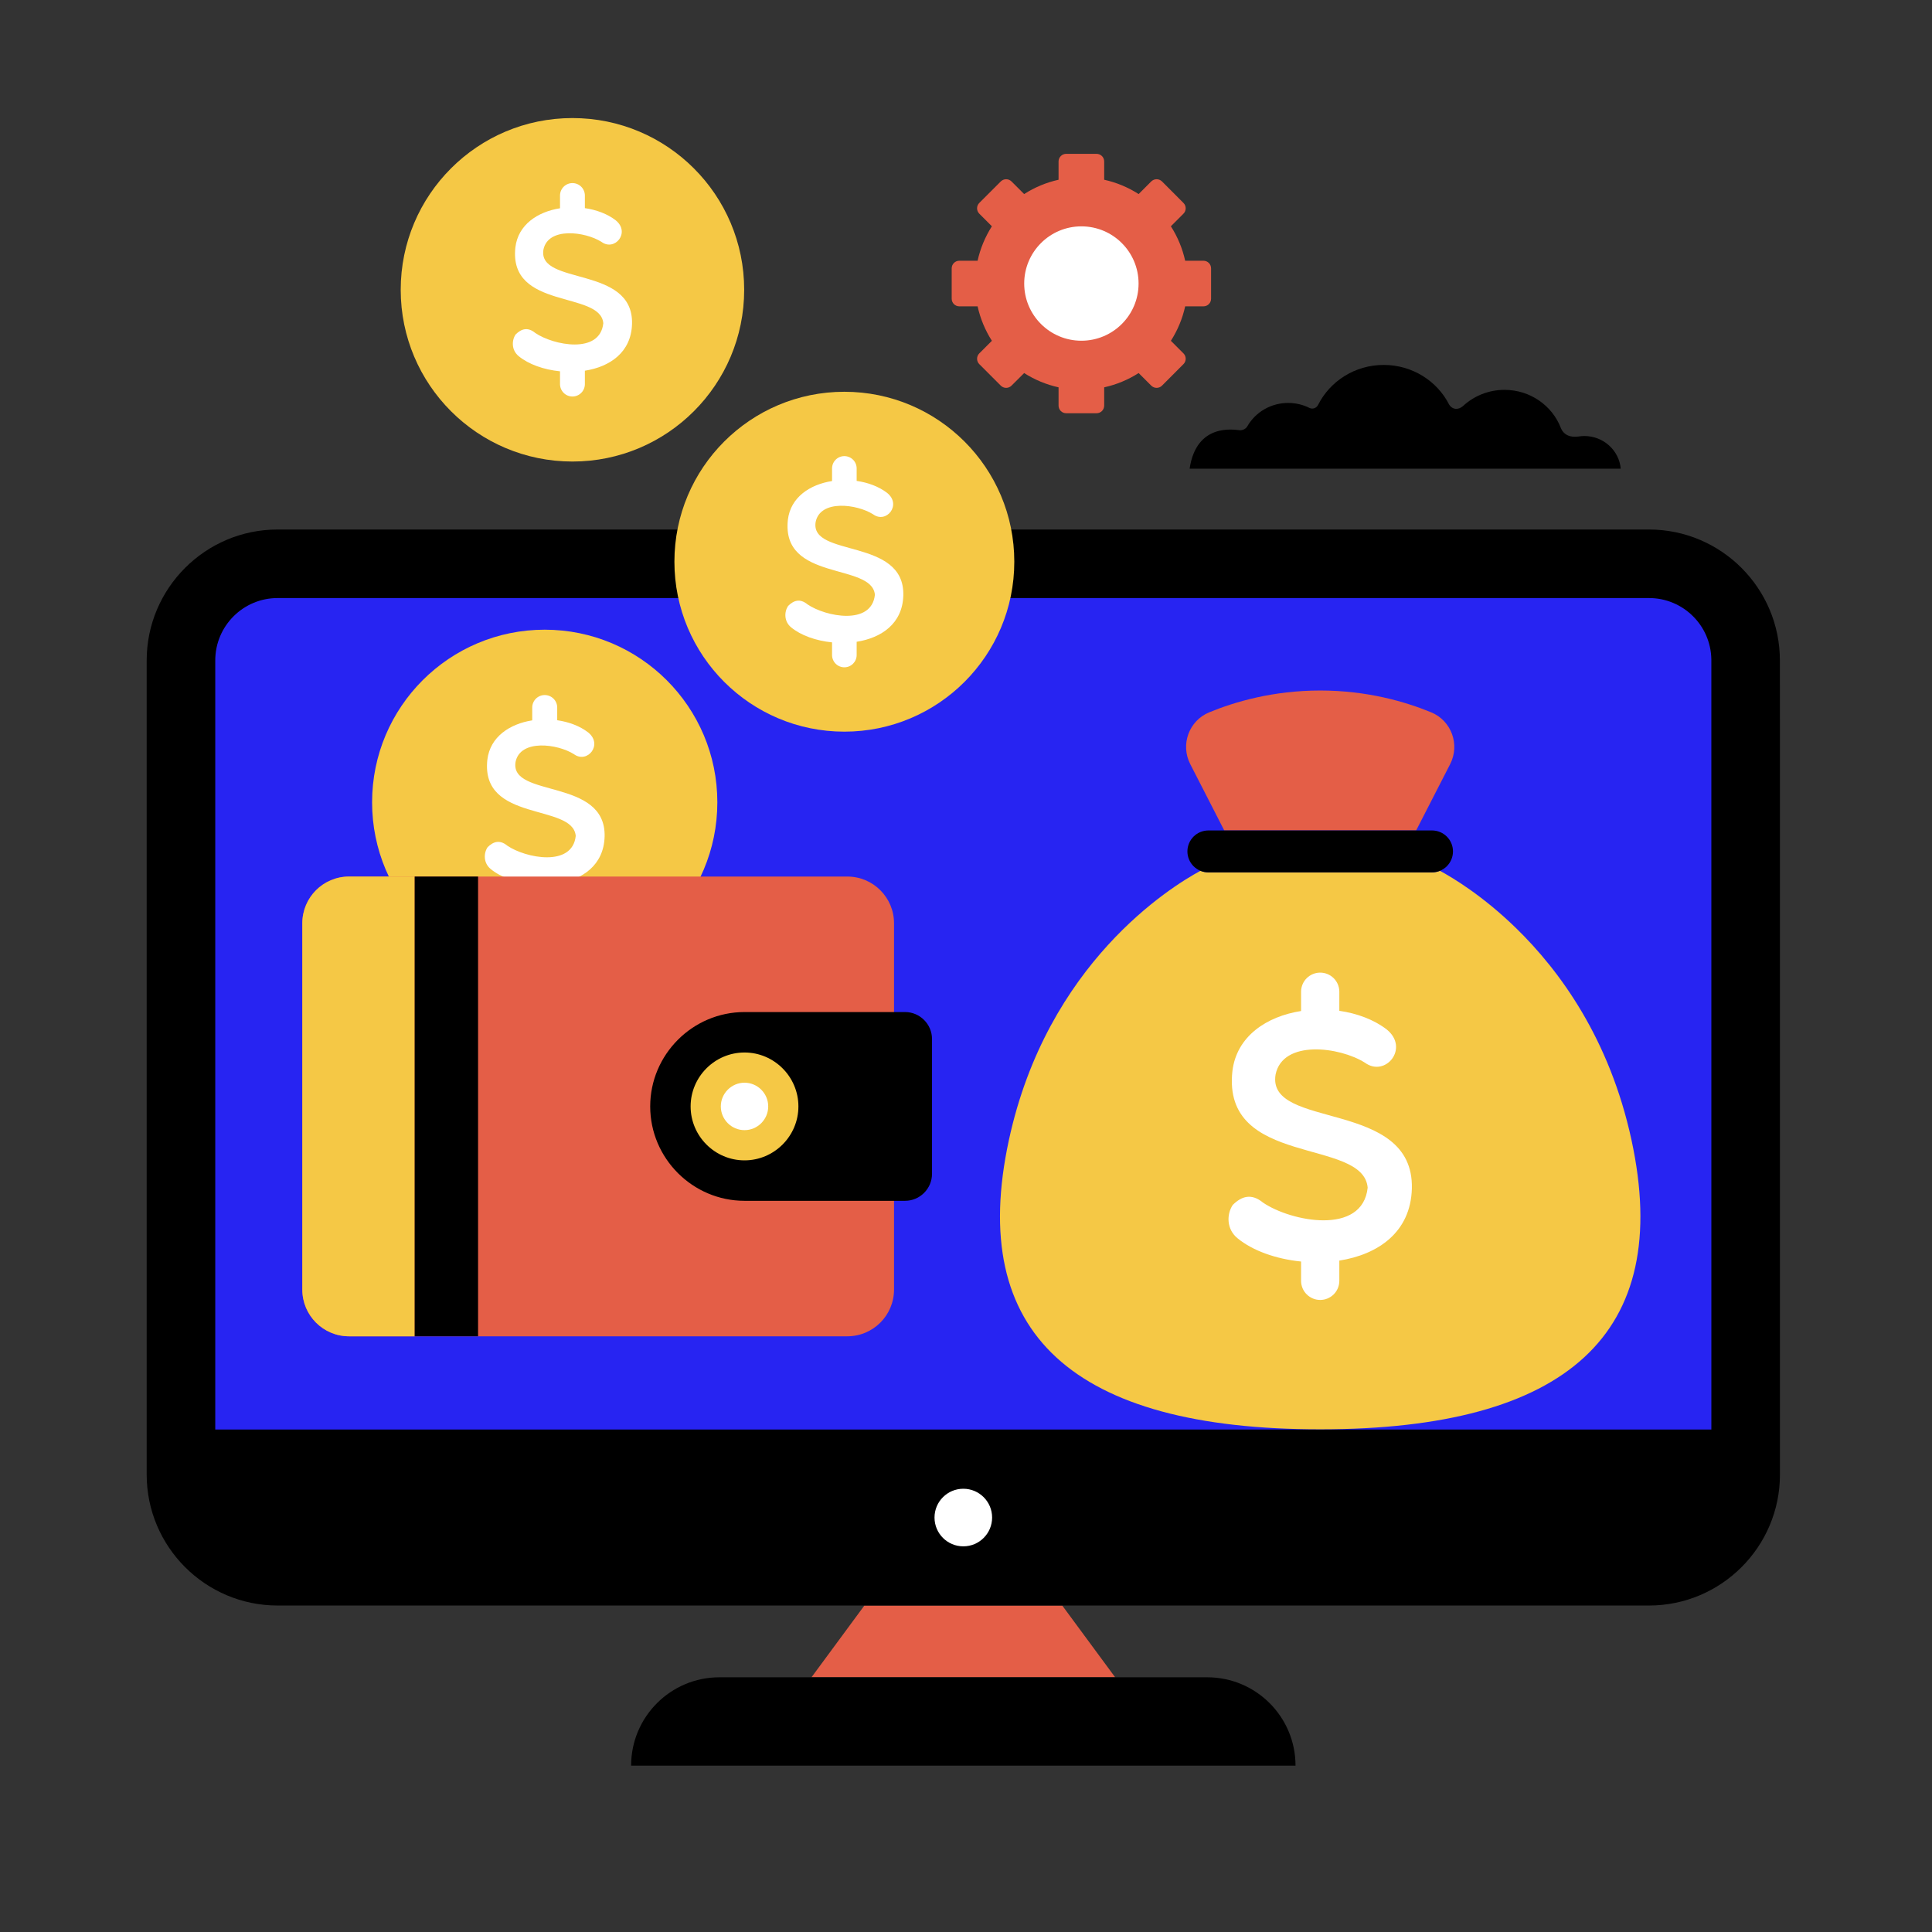 <svg width="3000" height="3000" viewBox="0 0 3000 3000" fill="none" xmlns="http://www.w3.org/2000/svg">
<rect x="0" y="0" width="3000" height="3000" fill="#333333" stroke="none"/>
<g clip-path="url(#clip0_1_486)">
<path d="M1731.59 2604.47H1260.08L1342.21 2493.07H1649.46L1731.59 2604.47Z" fill="#E45E47"/>
<path d="M2011.67 2741.67H979.992C979.992 2665.91 1041.37 2604.49 1117.12 2604.49H1874.55C1950.3 2604.49 2011.67 2665.91 2011.67 2741.67ZM431.054 2493.04C318.969 2493.04 227.777 2401.84 227.777 2289.76V1025.51C227.777 913.413 318.969 822.222 431.054 822.222H2560.51C2672.6 822.222 2763.79 913.413 2763.79 1025.51L2763.89 1136.15V2289.76C2763.89 2401.85 2672.7 2493.04 2560.62 2493.04H431.054Z" fill="black"/>
<path d="M2657.41 2219.79H334.254V1025.54C334.254 972.036 377.59 928.66 431.046 928.66H2560.58C2613.51 928.66 2656.52 971.141 2657.37 1023.87L2657.41 2219.79Z" fill="#2724F2"/>
<path d="M1495.83 2401.15C1520.53 2401.15 1540.55 2381.13 1540.55 2356.43C1540.55 2331.74 1520.53 2311.72 1495.83 2311.72C1471.13 2311.72 1451.11 2331.74 1451.11 2356.43C1451.11 2381.13 1471.13 2401.15 1495.83 2401.15Z" fill="white"/>
</g>
<g clip-path="url(#clip1_1_486)">
<path d="M2516.67 727.778H1847.22C1857.89 656.503 1915.77 667.229 1925.42 668.085H1925.78C1930.37 668.016 1934.67 665.742 1936.93 661.819C1943.24 650.849 1952.43 641.717 1963.56 635.363C1974.69 629.01 1987.35 625.665 2000.24 625.672C2012.24 625.672 2023.46 628.497 2033.42 633.451C2038.35 635.862 2044.22 633.656 2046.68 628.771C2065.17 592.004 2103.78 566.667 2148.6 566.667C2193.06 566.667 2231.6 591.662 2250.09 628.014C2255.31 636.55 2264.77 636.759 2271.76 630.493C2288.48 615.003 2311.21 605.365 2336.13 605.365C2376 605.365 2410.02 629.736 2423.43 663.955C2427.88 675.521 2438.4 679.654 2451.1 677.795C2454.06 677.381 2457.1 677.039 2460.13 677.039C2489.85 677.035 2514.2 699.41 2516.67 727.778Z" fill="black"/>
</g>
<g clip-path="url(#clip2_1_486)">
<path d="M1311.11 1136.11C1456.85 1136.11 1575 1017.96 1575 872.222C1575 726.48 1456.85 608.333 1311.11 608.333C1165.37 608.333 1047.22 726.48 1047.22 872.222C1047.22 1017.96 1165.37 1136.11 1311.11 1136.11Z" fill="#F5C845"/>
<path d="M1266.53 810.537C1273.66 775.227 1330.69 782.695 1355.82 798.652C1376.19 813.589 1400.63 784.053 1377.55 765.381C1364.73 755.535 1347.96 749.293 1330.21 746.744V727.349C1330.21 724.841 1329.72 722.357 1328.76 720.04C1327.8 717.723 1326.39 715.618 1324.62 713.844C1322.84 712.071 1320.74 710.664 1318.42 709.704C1316.1 708.744 1313.62 708.25 1311.11 708.25C1308.6 708.25 1306.12 708.744 1303.8 709.704C1301.49 710.664 1299.38 712.071 1297.61 713.844C1295.83 715.618 1294.43 717.723 1293.47 720.04C1292.51 722.357 1292.01 724.841 1292.01 727.349V746.937C1257.68 752.332 1227.57 772.092 1223.41 807.14C1212.88 903.564 1354.12 873.345 1358.53 923.593C1353.44 971.801 1281.8 957.539 1253.97 938.53C1242.42 929.022 1232.58 932.081 1223.75 940.907C1217.64 950.071 1217.3 965.008 1228.5 974.178C1243.72 986.752 1267.19 994.986 1292.01 997.473V1017.1C1292.01 1019.61 1292.51 1022.09 1293.47 1024.41C1294.43 1026.73 1295.83 1028.83 1297.61 1030.61C1299.38 1032.38 1301.49 1033.79 1303.8 1034.75C1306.12 1035.71 1308.6 1036.2 1311.11 1036.2C1313.62 1036.2 1316.1 1035.71 1318.42 1034.75C1320.74 1033.79 1322.84 1032.38 1324.62 1030.61C1326.39 1028.83 1327.8 1026.73 1328.76 1024.41C1329.72 1022.09 1330.21 1019.61 1330.21 1017.1V996.55C1368.48 990.556 1401.46 968.515 1402.67 924.613C1405.05 834.3 1257.36 866.214 1266.53 810.537V810.537Z" fill="white"/>
</g>
<g clip-path="url(#clip3_1_486)">
<path d="M845.833 1513.89C993.876 1513.89 1113.89 1393.88 1113.89 1245.83C1113.89 1097.79 993.876 977.778 845.833 977.778C697.79 977.778 577.777 1097.79 577.777 1245.83C577.777 1393.88 697.79 1513.89 845.833 1513.89Z" fill="#F5C845"/>
<path d="M800.545 1183.17C807.789 1147.31 865.724 1154.89 891.248 1171.1C911.943 1186.27 936.767 1156.27 913.321 1137.31C900.297 1127.3 883.262 1120.96 865.234 1118.37V1098.67C865.234 1096.12 864.732 1093.6 863.757 1091.25C862.782 1088.89 861.353 1086.76 859.551 1084.95C857.75 1083.15 855.611 1081.72 853.258 1080.75C850.904 1079.77 848.381 1079.27 845.833 1079.27C843.286 1079.27 840.763 1079.77 838.409 1080.75C836.055 1081.72 833.917 1083.15 832.115 1084.95C830.314 1086.76 828.885 1088.89 827.91 1091.25C826.935 1093.6 826.433 1096.12 826.433 1098.67V1118.57C791.559 1124.05 760.968 1144.12 756.748 1179.72C746.054 1277.67 889.519 1246.97 894.005 1298.02C888.833 1346.98 816.061 1332.5 787.787 1313.19C776.057 1303.53 766.063 1306.64 757.09 1315.6C750.883 1324.91 750.54 1340.08 761.92 1349.4C777.38 1362.17 801.217 1370.54 826.433 1373.06V1393C826.433 1395.55 826.935 1398.07 827.91 1400.43C828.885 1402.78 830.314 1404.92 832.115 1406.72C833.917 1408.52 836.055 1409.95 838.409 1410.92C840.763 1411.9 843.286 1412.4 845.833 1412.4C848.381 1412.4 850.904 1411.9 853.258 1410.92C855.611 1409.95 857.75 1408.52 859.551 1406.72C861.353 1404.92 862.782 1402.78 863.757 1400.43C864.732 1398.07 865.234 1395.55 865.234 1393V1372.12C904.104 1366.04 937.607 1343.65 938.839 1299.05C941.253 1207.31 791.23 1239.73 800.545 1183.17V1183.17Z" fill="white"/>
</g>
<g clip-path="url(#clip4_1_486)">
<path d="M888.889 716.667C1036.17 716.667 1155.56 597.276 1155.56 450C1155.56 302.724 1036.17 183.333 888.889 183.333C741.613 183.333 622.223 302.724 622.223 450C622.223 597.276 741.613 716.667 888.889 716.667Z" fill="#F5C845"/>
<path d="M843.835 387.666C851.041 351.983 908.676 359.531 934.067 375.656C954.655 390.75 979.351 360.902 956.027 342.034C943.07 332.085 926.123 325.777 908.188 323.201V303.602C908.188 301.067 907.689 298.558 906.719 296.216C905.749 293.875 904.328 291.747 902.535 289.955C900.743 288.163 898.616 286.741 896.274 285.771C893.933 284.801 891.423 284.302 888.888 284.302C886.354 284.302 883.844 284.801 881.503 285.771C879.161 286.741 877.034 288.163 875.241 289.955C873.449 291.747 872.028 293.875 871.058 296.216C870.088 298.558 869.589 301.067 869.589 303.602V323.396C834.895 328.847 804.462 348.816 800.264 384.233C789.626 481.672 932.348 451.135 936.811 501.912C931.665 550.628 859.27 536.215 831.142 517.006C819.473 507.398 809.531 510.489 800.605 519.408C794.43 528.668 794.089 543.763 805.409 553.03C820.789 565.736 844.503 574.056 869.589 576.569V596.405C869.589 598.94 870.088 601.449 871.058 603.791C872.028 606.132 873.449 608.26 875.241 610.052C877.034 611.844 879.161 613.266 881.503 614.236C883.844 615.206 886.354 615.705 888.888 615.705C891.423 615.705 893.933 615.206 896.274 614.236C898.616 613.266 900.743 611.844 902.535 610.052C904.328 608.26 905.749 606.132 906.719 603.791C907.689 601.449 908.188 598.94 908.188 596.405V575.636C946.857 569.579 980.186 547.306 981.412 502.942C983.814 411.679 834.568 443.929 843.835 387.666V387.666Z" fill="white"/>
</g>
<g clip-path="url(#clip5_1_486)">
<path d="M1315.74 1361.11H541.944C501.901 1361.11 469.445 1393.59 469.445 1433.66V2002.45C469.445 2042.52 501.901 2075 541.944 2075H1315.74C1355.78 2075 1388.24 2042.52 1388.24 2002.45V1433.66C1388.24 1393.59 1355.79 1361.11 1315.74 1361.11Z" fill="#E45E47"/>
<path d="M1405.38 1864.61H1156.08C1075.53 1864.61 1009.63 1798.66 1009.63 1718.05C1009.63 1637.45 1075.53 1571.5 1156.08 1571.5H1405.38C1428.4 1571.5 1447.22 1590.34 1447.22 1613.37V1822.74C1447.22 1845.77 1428.4 1864.61 1405.38 1864.61Z" fill="black"/>
<path d="M1156.08 1634.31C1202.1 1634.31 1239.76 1671.99 1239.76 1718.05C1239.76 1764.12 1202.11 1801.8 1156.08 1801.8C1110.05 1801.8 1072.39 1764.12 1072.39 1718.05C1072.39 1671.99 1110.05 1634.31 1156.08 1634.31Z" fill="#F5C845"/>
<path d="M1156.08 1681.22C1176.32 1681.22 1192.88 1697.8 1192.88 1718.05C1192.88 1738.31 1176.32 1754.88 1156.08 1754.88C1135.84 1754.88 1119.28 1738.31 1119.28 1718.05C1119.28 1697.8 1135.84 1681.22 1156.08 1681.22V1681.22Z" fill="white"/>
<path d="M643.921 1361.11V2075H541.944C501.901 2075 469.445 2042.52 469.445 2002.45V1433.66C469.445 1393.59 501.901 1361.11 541.944 1361.11H643.921Z" fill="#F5C845"/>
<path d="M643.922 1361.11H742.357V2075H643.922V1361.11Z" fill="black"/>
</g>
<g clip-path="url(#clip6_1_486)">
<path d="M2050.01 2219.44C1666.74 2219.44 1501.44 2071.27 1566.65 1770.03C1626.01 1495.86 1817.51 1377.33 1864.05 1352.18C1867.96 1353.8 1872.16 1354.63 1876.4 1354.62H2223.59C2227.83 1354.62 2232.04 1353.8 2235.96 1352.2C2255.94 1363.01 2302.61 1391.02 2354.07 1441.12C2422.53 1507.78 2499.44 1613.55 2533.34 1770.03C2598.56 2071.27 2433.31 2219.44 2050.01 2219.44V2219.44Z" fill="#F5C845"/>
<path d="M2251.81 1186.51L2198.99 1289.51H1901.01L1848.21 1186.51C1832.69 1156.3 1846.15 1119.17 1877.54 1106.16C1917.5 1089.66 1977.02 1072.22 2050.01 1072.22C2123 1072.22 2182.5 1089.66 2222.46 1106.16C2253.86 1119.17 2267.28 1156.3 2251.81 1186.51Z" fill="#E45E47"/>
<path d="M2223.59 1354.63H1876.41C1867.76 1354.63 1859.47 1351.2 1853.36 1345.09C1847.25 1338.99 1843.81 1330.71 1843.81 1322.07C1843.81 1313.44 1847.25 1305.16 1853.36 1299.05C1859.47 1292.95 1867.76 1289.52 1876.41 1289.52H2223.59C2232.23 1289.52 2240.52 1292.95 2246.64 1299.05C2252.75 1305.16 2256.18 1313.44 2256.18 1322.07C2256.18 1330.71 2252.75 1338.99 2246.64 1345.09C2240.52 1351.2 2232.23 1354.63 2223.59 1354.63V1354.63Z" fill="black"/>
<path d="M1980.69 1668.64C1991.78 1613.81 2080.44 1625.41 2119.49 1650.18C2151.16 1673.38 2189.16 1627.52 2153.27 1598.52C2133.34 1583.23 2107.27 1573.55 2079.69 1569.58V1539.46C2079.56 1531.68 2076.38 1524.26 2070.82 1518.8C2065.27 1513.34 2057.79 1510.29 2050 1510.29C2042.21 1510.29 2034.73 1513.34 2029.18 1518.8C2023.62 1524.26 2020.44 1531.68 2020.31 1539.46V1569.88C1966.94 1578.25 1920.12 1608.94 1913.66 1663.36C1897.3 1813.08 2116.86 1766.16 2123.72 1844.18C2115.8 1919.03 2004.44 1896.9 1961.16 1867.37C1943.22 1852.61 1927.91 1857.36 1914.19 1871.06C1904.69 1885.29 1904.16 1908.49 1921.58 1922.72C1945.24 1942.25 1981.72 1955.03 2020.31 1958.89V1989.36C2020.44 1997.14 2023.62 2004.56 2029.18 2010.02C2034.73 2015.48 2042.21 2018.54 2050 2018.54C2057.79 2018.54 2065.27 2015.48 2070.82 2010.02C2076.38 2004.56 2079.56 1997.14 2079.69 1989.36V1957.45C2139.17 1948.14 2190.45 1913.92 2192.33 1845.75C2196.02 1705.54 1966.44 1755.09 1980.69 1668.64V1668.64Z" fill="white"/>
</g>
<g clip-path="url(#clip7_1_486)">
<path d="M1880.56 416.681V463.874C1880.55 466.999 1879.31 469.996 1877.11 472.208C1874.9 474.421 1871.91 475.669 1868.78 475.679H1840.33C1836.15 494.683 1828.63 512.797 1818.14 529.186L1837.67 548.722C1838.77 549.816 1839.65 551.117 1840.25 552.551C1840.84 553.984 1841.15 555.522 1841.15 557.075C1841.15 558.628 1840.84 560.165 1840.25 561.599C1839.65 563.032 1838.77 564.334 1837.67 565.428L1804.36 598.808C1802.14 601.02 1799.14 602.263 1796 602.263C1792.87 602.263 1789.87 601.02 1787.65 598.808L1768.08 579.276C1751.68 589.749 1733.57 597.252 1714.57 601.442V629.857C1714.58 631.409 1714.27 632.946 1713.68 634.38C1713.09 635.814 1712.22 637.117 1711.12 638.214C1710.03 639.311 1708.72 640.181 1707.29 640.773C1705.86 641.364 1704.32 641.667 1702.77 641.663H1655.57C1654.02 641.667 1652.48 641.366 1651.04 640.774C1649.61 640.183 1648.3 639.314 1647.2 638.218C1646.1 637.121 1645.23 635.818 1644.63 634.383C1644.04 632.949 1643.73 631.411 1643.73 629.857V601.442C1624.76 597.244 1606.67 589.741 1590.29 579.276L1570.69 598.812C1569.6 599.907 1568.3 600.776 1566.87 601.368C1565.43 601.961 1563.9 602.266 1562.35 602.266C1560.8 602.266 1559.27 601.961 1557.84 601.368C1556.41 600.776 1555.11 599.907 1554.02 598.812L1520.64 565.432C1518.43 563.21 1517.2 560.208 1517.2 557.079C1517.2 553.95 1518.43 550.947 1520.64 548.726L1540.2 529.19C1529.72 512.796 1522.21 494.684 1518.01 475.683H1489.59C1486.46 475.68 1483.46 474.435 1481.24 472.221C1479.03 470.007 1477.78 467.006 1477.78 463.874V416.681C1477.78 413.551 1479.02 410.55 1481.24 408.336C1483.45 406.123 1486.45 404.878 1489.58 404.876H1518C1522.21 385.879 1529.72 367.768 1540.2 351.37L1520.63 331.802C1518.42 329.587 1517.19 326.589 1517.19 323.465C1517.19 320.34 1518.42 317.343 1520.63 315.128L1554.01 281.748C1556.23 279.552 1559.22 278.32 1562.35 278.32C1565.47 278.32 1568.46 279.552 1570.68 281.748L1590.28 301.347C1606.65 290.848 1624.74 283.322 1643.72 279.114V250.698C1643.73 247.562 1644.98 244.556 1647.2 242.342C1649.42 240.128 1652.43 238.886 1655.57 238.889H1702.76C1704.31 238.888 1705.85 239.193 1707.28 239.785C1708.71 240.378 1710.02 241.248 1711.11 242.344C1712.21 243.441 1713.08 244.742 1713.67 246.175C1714.26 247.608 1714.57 249.144 1714.57 250.694V279.11C1733.57 283.31 1751.69 290.837 1768.07 301.343L1787.64 281.744C1789.87 279.548 1792.87 278.316 1796 278.316C1799.12 278.316 1802.12 279.548 1804.35 281.744L1837.66 315.124C1838.77 316.215 1839.64 317.513 1840.24 318.944C1840.83 320.375 1841.14 321.91 1841.14 323.461C1841.14 325.011 1840.83 326.547 1840.24 327.978C1839.64 329.409 1838.77 330.707 1837.66 331.798L1818.13 351.366C1828.62 367.756 1836.13 385.869 1840.33 404.872H1868.77C1871.9 404.881 1874.9 406.128 1877.11 408.342C1879.31 410.556 1880.55 413.555 1880.56 416.681V416.681Z" fill="#E45E47"/>
<path d="M1679.18 529.078C1728.22 529.078 1767.98 489.322 1767.98 440.28C1767.98 391.238 1728.22 351.481 1679.18 351.481C1630.14 351.481 1590.38 391.238 1590.38 440.28C1590.38 489.322 1630.14 529.078 1679.18 529.078Z" fill="white"/>
</g>
<defs>
<clipPath id="clip0_1_486">
<rect width="2536.11" height="1919.44" fill="white" transform="translate(227.777 822.222)"/>
</clipPath>
<clipPath id="clip1_1_486">
<rect width="669.444" height="161.111" fill="white" transform="translate(1847.22 566.667)"/>
</clipPath>
<clipPath id="clip2_1_486">
<rect width="527.778" height="527.778" fill="white" transform="translate(1047.22 608.333)"/>
</clipPath>
<clipPath id="clip3_1_486">
<rect width="536.111" height="536.111" fill="white" transform="translate(577.777 977.778)"/>
</clipPath>
<clipPath id="clip4_1_486">
<rect width="533.333" height="533.333" fill="white" transform="translate(622.223 183.333)"/>
</clipPath>
<clipPath id="clip5_1_486">
<rect width="977.778" height="713.889" fill="white" transform="translate(469.445 1361.11)"/>
</clipPath>
<clipPath id="clip6_1_486">
<rect width="994.444" height="1147.22" fill="white" transform="translate(1552.78 1072.22)"/>
</clipPath>
<clipPath id="clip7_1_486">
<rect width="402.778" height="402.778" fill="white" transform="translate(1477.78 238.889)"/>
</clipPath>
</defs>
</svg>
